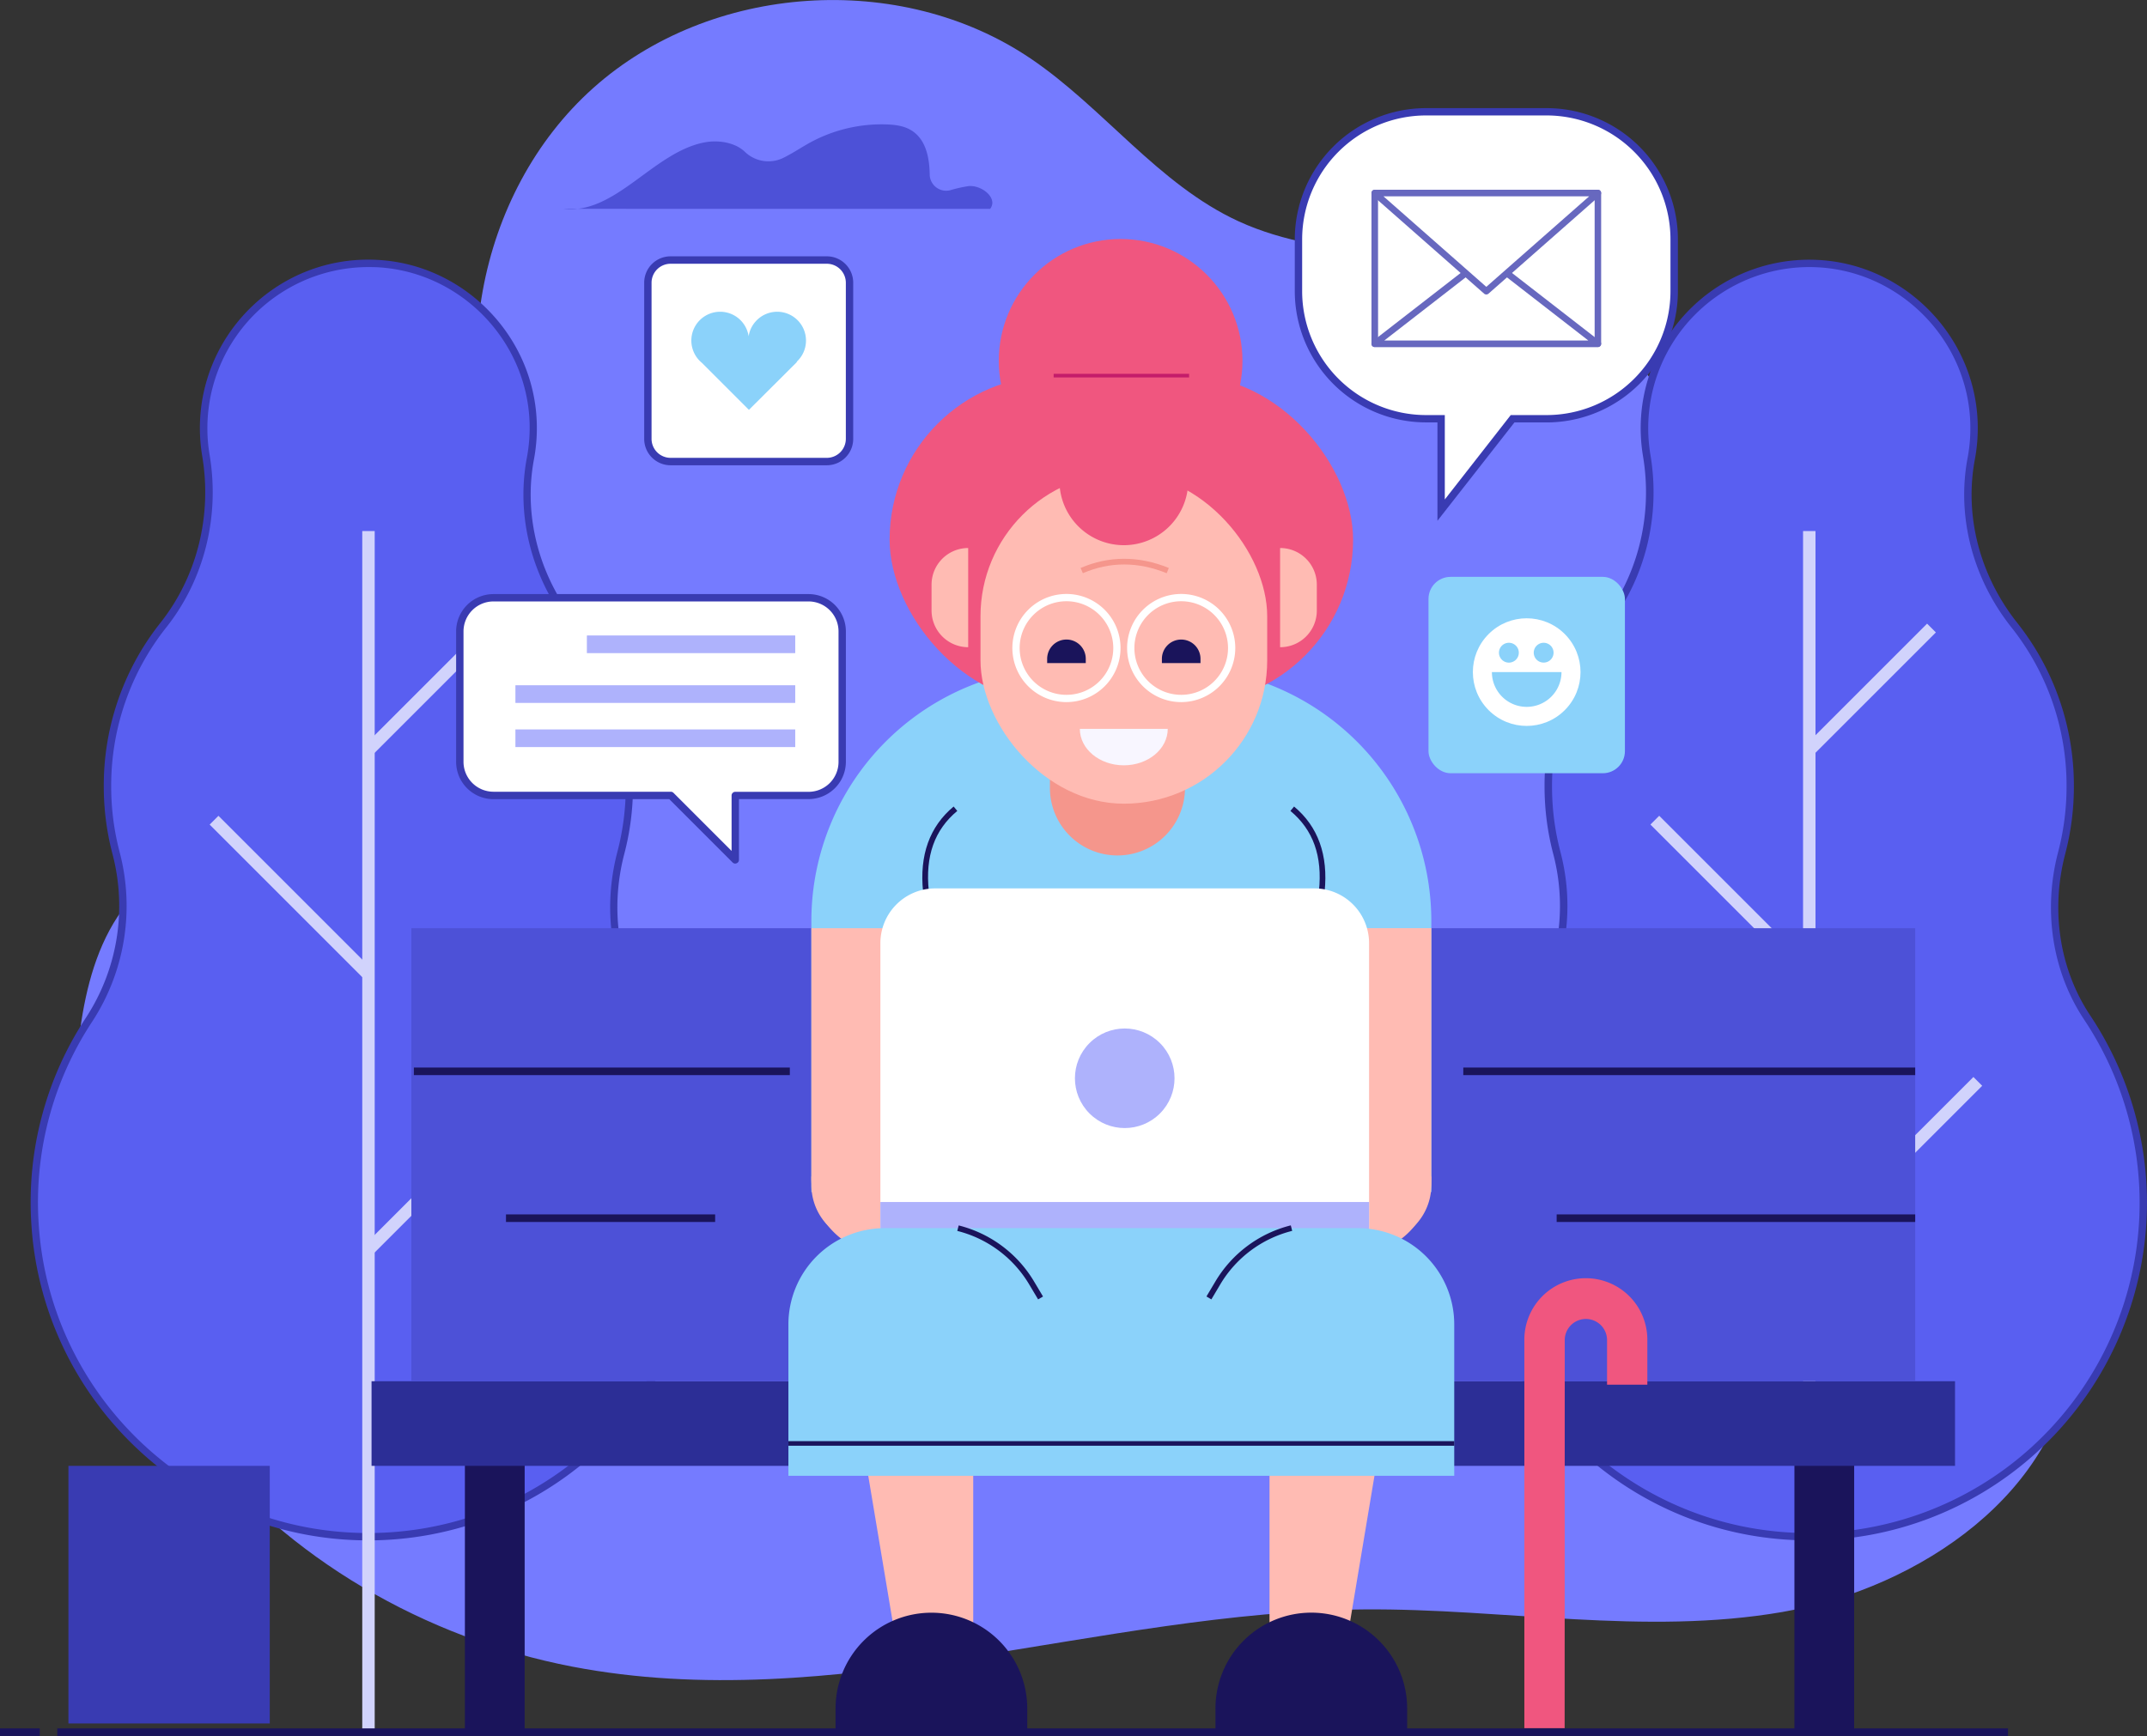 <svg id="Layer_1" data-name="Layer 1" xmlns="http://www.w3.org/2000/svg" viewBox="0 0 1172.24 948.1"><rect x="0" y="0" width="1172.24" height="948.1" fill="#333333" stroke="none"/><defs><style>.cls-1{fill:#757bff;}.cls-2{fill:#595ff1;}.cls-3{fill:#393bb2;}.cls-4{fill:#d1d3fc;}.cls-5{fill:#1a145b;}.cls-6{fill:#2c2e96;}.cls-7{fill:#4d51d7;}.cls-8{fill:#8bd2fa;}.cls-9{fill:#f0567f;}.cls-10{fill:#f5968c;}.cls-11{fill:#c41c6a;}.cls-12{fill:#ffbbb3;}.cls-13{fill:#f8f6ff;}.cls-14{fill:#fff;}.cls-15{fill:#aeb2fc;}.cls-16{fill:#6768bf;}</style></defs><title>Page1_LoginInfo</title><path class="cls-1" d="M521.32,469.25c-2.31-21.78-16.05-40.33-26.22-59.73C455.2,333.41,473.72,231.25,537.8,174s167.67-64.23,238.83-16.06c39.89,27,69.64,68.65,113.38,88.82,50,23,109.66,14,160.84,34.26,71.1,28.09,111.25,117.05,85.29,189-16.64,46.06-56.49,88.34-46.84,136.35,12.38,61.58,90.53,76.93,148,102.36,61.75,27.33,114.15,88.5,108.36,155.77-6.54,76.06-83.33,128.77-158.54,141.81s-152.2-2-228.53-1.39c-145.16,1.12-290,58.67-432.5,31.2C446,1020.64,370.9,977.36,320.51,913.25s-74.77-149-62.2-229.52c3.58-23,10.39-46.21,25-64.31C315.1,580.05,372,575.84,421.4,564.86S526.65,519.56,521.32,469.25Z" transform="translate(-213.88 -125.95)"/><path class="cls-2" d="M566.93,681.81c-17.61-26.4-22.06-59.43-14-90.13a142.78,142.78,0,0,0-26-124.43c-20.35-25.77-29.53-58.57-23.46-90.83A90.5,90.5,0,0,0,505,356c-1.92-46-39.72-84-85.72-86.06a90,90,0,0,0-92.93,104.82c5.49,32.65-2.62,66.56-23.15,92.54a142.76,142.76,0,0,0-25.95,124.46,113.4,113.4,0,0,1-14.7,91.12A181.67,181.67,0,0,0,233,794.47c5.63,90.46,78.67,164.06,169.09,170.29,106.58,7.35,195.33-76.93,195.33-182A181.34,181.34,0,0,0,566.93,681.81Z" transform="translate(-213.88 -125.95)"/><path class="cls-3" d="M415.08,967.22h0c-4.33,0-8.73-.15-13.07-.45-91.75-6.33-165.24-80.35-171-172.17a183.21,183.21,0,0,1,29.81-112.87,111.56,111.56,0,0,0,14.44-89.51,144.94,144.94,0,0,1-4.72-36.76,142.91,142.91,0,0,1,31-89.46c19.93-25.23,28.22-58.38,22.74-91a92.42,92.42,0,0,1-1.26-15.26c0-52.13,43.64-94.35,96.26-91.89,47.17,2.13,85.66,40.78,87.64,88a92.55,92.55,0,0,1-1.5,20.93c-5.8,30.81,2.61,63.33,23.06,89.21a143,143,0,0,1,31,89.46,144.7,144.7,0,0,1-4.71,36.73c-8.12,31-3.11,63.24,13.75,88.51A184.4,184.4,0,0,1,415.08,967.22Zm0-695.41a88,88,0,0,0-86.76,102.56c5.66,33.7-2.93,68-23.56,94.12a139,139,0,0,0-30.17,87,140.64,140.64,0,0,0,4.59,35.74,115.65,115.65,0,0,1-15,92.74A179.19,179.19,0,0,0,235,794.35c5.59,89.82,77.48,162.22,167.23,168.41,4.25.29,8.55.44,12.79.44h0A180.37,180.37,0,0,0,565.26,682.93c-17.49-26.23-22.7-59.67-14.29-91.76a140.85,140.85,0,0,0,4.58-35.71,139,139,0,0,0-30.17-87C504.21,441.69,495.52,408,501.53,376A88.43,88.43,0,0,0,503,356c-1.89-45.13-38.7-82.08-83.8-84.13C417.79,271.84,416.42,271.81,415.07,271.81Z" transform="translate(-213.88 -125.95)"/><rect class="cls-4" x="197.79" y="290.03" width="6.79" height="655.99"/><rect class="cls-4" x="401.25" y="498.92" width="94.37" height="6.79" transform="translate(-437.73 338.26) rotate(-45)"/><rect class="cls-4" x="369.51" y="556.44" width="6.79" height="119.24" transform="translate(-540.28 318.17) rotate(-45)"/><rect class="cls-4" x="396.01" y="759.16" width="130.15" height="6.79" transform="translate(-618.04 423.43) rotate(-45)"/><path class="cls-2" d="M1353.59,681.81c-17.61-26.4-22.07-59.43-14-90.13a142.78,142.78,0,0,0-26-124.43c-20.35-25.77-29.52-58.57-23.45-90.83a90.5,90.5,0,0,0,1.46-20.47c-1.92-46-39.72-84-85.72-86.06A90,90,0,0,0,1113,374.71c5.48,32.65-2.63,66.56-23.15,92.54a142.65,142.65,0,0,0-25.95,124.46,113.48,113.48,0,0,1-14.7,91.12,181.61,181.61,0,0,0-29.49,111.64c5.63,90.46,78.67,164.06,169.09,170.29,106.59,7.35,195.33-76.93,195.33-182A181.42,181.42,0,0,0,1353.59,681.81Z" transform="translate(-213.88 -125.95)"/><path class="cls-3" d="M1201.73,967.22h0c-4.34,0-8.73-.15-13.08-.45-91.75-6.33-165.24-80.35-171-172.17a183.15,183.15,0,0,1,29.82-112.87,111.58,111.58,0,0,0,14.43-89.51,144.93,144.93,0,0,1-4.71-36.76,142.9,142.9,0,0,1,31-89.46c19.93-25.23,28.22-58.38,22.74-91a93.61,93.61,0,0,1-1.26-15.26A92.05,92.05,0,0,1,1206,267.89c47.17,2.13,85.66,40.78,87.64,88a92.63,92.63,0,0,1-1.5,20.93c-5.8,30.81,2.61,63.32,23.06,89.21a143,143,0,0,1,31,89.46,144.7,144.7,0,0,1-4.71,36.73c-8.11,31-3.11,63.24,13.75,88.51a184.4,184.4,0,0,1-153.53,286.52Zm0-695.41A88,88,0,0,0,1115,374.37c5.66,33.7-2.93,68-23.56,94.12a139,139,0,0,0-30.17,87,140.64,140.64,0,0,0,4.59,35.74,115.68,115.68,0,0,1-15,92.74,179.13,179.13,0,0,0-29.17,110.41c5.59,89.82,77.48,162.22,167.23,168.41,4.25.29,8.56.44,12.8.44h0a180.37,180.37,0,0,0,150.18-280.27c-17.48-26.23-22.69-59.67-14.28-91.76a140.85,140.85,0,0,0,4.58-35.71,139,139,0,0,0-30.18-87c-21.17-26.8-29.86-60.49-23.85-92.45a87.94,87.94,0,0,0,1.43-20c-1.88-45.13-38.69-82.08-83.8-84.13C1204.44,271.84,1203.08,271.81,1201.72,271.81Z" transform="translate(-213.88 -125.95)"/><rect class="cls-4" x="984.45" y="290.03" width="6.79" height="655.99"/><rect class="cls-4" x="1187.9" y="498.92" width="94.37" height="6.79" transform="translate(-207.32 894.51) rotate(-45)"/><rect class="cls-4" x="1156.17" y="556.44" width="6.79" height="119.24" transform="translate(-309.88 874.4) rotate(-45)"/><rect class="cls-4" x="1182.66" y="759.16" width="130.15" height="6.79" transform="translate(-387.64 979.68) rotate(-45)"/><rect class="cls-5" x="253.83" y="788.33" width="32.63" height="157.69"/><rect class="cls-5" x="1193.62" y="914.28" width="32.62" height="157.69" transform="translate(2205.98 1860.3) rotate(180)"/><rect class="cls-6" x="202.86" y="754.35" width="864.56" height="46.22"/><rect class="cls-7" x="224.6" y="506.94" width="821.08" height="247.41"/><rect class="cls-5" x="849.92" y="663.24" width="195.76" height="4.14"/><rect class="cls-5" x="798.94" y="583.03" width="246.74" height="4.14"/><rect class="cls-5" x="225.97" y="583.03" width="205.27" height="4.14"/><rect class="cls-5" x="276.26" y="663.24" width="114.2" height="4.14"/><path class="cls-8" d="M581.53,364.47H643A138.52,138.52,0,0,1,781.49,503V651a0,0,0,0,1,0,0H443a0,0,0,0,1,0,0V503A138.52,138.52,0,0,1,581.53,364.47Z"/><path class="cls-5" d="M717.87,612.93c-2.06-19.94,3.56-35.58,16.68-46.5l2,2.4C724.1,579.18,719,593.51,721,612.62Z" transform="translate(-213.88 -125.95)"/><path class="cls-5" d="M937.1,612.93l-3.1-.31c2-19.11-3.13-33.44-15.57-43.79l2-2.4C933.55,577.35,939.16,593,937.1,612.93Z" transform="translate(-213.88 -125.95)"/><circle class="cls-9" cx="611.85" cy="197.05" r="66.52"/><path class="cls-10" d="M573.2,383.74H647a0,0,0,0,1,0,0v46.58a36.88,36.88,0,0,1-36.88,36.88h0a36.88,36.88,0,0,1-36.88-36.88V383.74A0,0,0,0,1,573.2,383.74Z"/><rect class="cls-9" x="485.72" y="205.16" width="253.05" height="179.11" rx="89.55"/><rect class="cls-11" x="575.28" y="204.16" width="73.95" height="1.98"/><rect class="cls-12" x="535.34" y="258.31" width="156.54" height="180.62" rx="78.27"/><path class="cls-13" d="M851.46,524c0,11-10.74,19.92-24,19.92s-24-8.92-24-19.92Z" transform="translate(-213.88 -125.95)"/><path class="cls-5" d="M796.16,475.23h0a10.54,10.54,0,0,0-10.54,10.55v2.31H806.7v-2.31A10.54,10.54,0,0,0,796.16,475.23Z" transform="translate(-213.88 -125.95)"/><path class="cls-14" d="M796.16,509.4a29.53,29.53,0,1,1,29.52-29.53A29.56,29.56,0,0,1,796.16,509.4Zm0-55.09a25.56,25.56,0,1,0,25.56,25.56A25.59,25.59,0,0,0,796.16,454.31Z" transform="translate(-213.88 -125.95)"/><path class="cls-5" d="M848.27,475.23h21.09a0,0,0,0,1,0,0v2.31a10.54,10.54,0,0,1-10.54,10.54h0a10.54,10.54,0,0,1-10.54-10.54v-2.31A0,0,0,0,1,848.27,475.23Z" transform="translate(1503.74 837.37) rotate(180)"/><path class="cls-14" d="M858.81,509.4a29.53,29.53,0,1,1,29.52-29.53A29.56,29.56,0,0,1,858.81,509.4Zm0-55.09a25.56,25.56,0,1,0,25.56,25.56A25.59,25.59,0,0,0,858.81,454.31Z" transform="translate(-213.88 -125.95)"/><path class="cls-12" d="M742.5,479.42h0V425.25h0a20,20,0,0,0-20,20.05v14.07A20.05,20.05,0,0,0,742.5,479.42Z" transform="translate(-213.88 -125.95)"/><path class="cls-12" d="M912.8,479.42h0V425.25h0a20,20,0,0,1,20.05,20.05v14.07A20,20,0,0,1,912.8,479.42Z" transform="translate(-213.88 -125.95)"/><path class="cls-9" d="M827.49,423.7h0a35.17,35.17,0,0,1-35.17-35.16V346.79h70.33v41.75A35.16,35.16,0,0,1,827.49,423.7Z" transform="translate(-213.88 -125.95)"/><path class="cls-10" d="M850.88,439c-15.62-6.35-31-6.36-45.78,0l-1.23-2.86c15.55-6.68,31.76-6.69,48.18,0Z" transform="translate(-213.88 -125.95)"/><path class="cls-12" d="M443,506.94h62.53a0,0,0,0,1,0,0V685a0,0,0,0,1,0,0H484.47A41.46,41.46,0,0,1,443,643.56V506.94A0,0,0,0,1,443,506.94Z"/><path class="cls-12" d="M974.3,632.89h21.07a0,0,0,0,1,0,0V811a0,0,0,0,1,0,0H932.84a0,0,0,0,1,0,0V674.35a41.46,41.46,0,0,1,41.46-41.46Z" transform="translate(1714.33 1317.91) rotate(180)"/><path class="cls-12" d="M443,642.5H781.49a0,0,0,0,1,0,0v4.71a31.7,31.7,0,0,1-31.7,31.7H474.71a31.7,31.7,0,0,1-31.7-31.7V642.5A0,0,0,0,1,443,642.5Z"/><path class="cls-14" d="M510.59,485.19h207a29.91,29.91,0,0,1,29.91,29.91V685a0,0,0,0,1,0,0H480.68a0,0,0,0,1,0,0V515.1A29.91,29.91,0,0,1,510.59,485.19Z"/><rect class="cls-15" x="480.68" y="656.47" width="266.83" height="28.55"/><polygon class="cls-12" points="531.37 910.67 491.56 910.67 463.83 744.83 531.37 744.83 531.37 910.67"/><path class="cls-5" d="M508.54,880.77h0a52.33,52.33,0,0,1,52.33,52.33V946a0,0,0,0,1,0,0H456.21a0,0,0,0,1,0,0V933.1A52.33,52.33,0,0,1,508.54,880.77Z"/><polygon class="cls-12" points="693.14 910.67 732.95 910.67 760.67 744.83 693.14 744.83 693.14 910.67"/><path class="cls-5" d="M877.51,1006.72H982.17a0,0,0,0,1,0,0v12.92A52.33,52.33,0,0,1,929.84,1072h0a52.33,52.33,0,0,1-52.33-52.33v-12.92A0,0,0,0,1,877.51,1006.72Z" transform="translate(1645.8 1952.74) rotate(180)"/><circle class="cls-15" cx="827.97" cy="714.84" r="27.19" transform="translate(-476.84 668.89) rotate(-45)"/><path class="cls-8" d="M483,670.75H741.47A52.57,52.57,0,0,1,794,723.31V806a0,0,0,0,1,0,0H430.46a0,0,0,0,1,0,0V723.31A52.57,52.57,0,0,1,483,670.75Z"/><rect class="cls-5" x="430.46" y="787.07" width="363.57" height="2.51"/><path class="cls-5" d="M780.68,835.61l-4.82-8.09a63.69,63.69,0,0,0-39.32-29.31l.77-3a66.77,66.77,0,0,1,41.23,30.74l4.82,8.09Z" transform="translate(-213.88 -125.95)"/><path class="cls-5" d="M875.27,835.61l-2.68-1.6,4.82-8.09a66.77,66.77,0,0,1,41.23-30.74l.77,3a63.64,63.64,0,0,0-39.32,29.31Z" transform="translate(-213.88 -125.95)"/><path class="cls-9" d="M1068.16,1069.78h-22V858.19a33.58,33.58,0,1,1,67.15,0v24h-22v-24a11.55,11.55,0,1,0-23.09,0Z" transform="translate(-213.88 -125.95)"/><rect class="cls-3" x="37.36" y="800.57" width="109.93" height="140.69"/><path class="cls-12" d="M770.15,517.7,754,507a1.56,1.56,0,0,1-.43-2.17h0a1.55,1.55,0,0,1,2.16-.43l16.13,10.75a1.57,1.57,0,0,1,.44,2.17h0A1.57,1.57,0,0,1,770.15,517.7Z" transform="translate(-213.88 -125.95)"/><path class="cls-12" d="M884.25,517.7,900.38,507a1.56,1.56,0,0,0,.43-2.17h0a1.55,1.55,0,0,0-2.16-.43L882.52,515.1a1.57,1.57,0,0,0-.44,2.17h0A1.57,1.57,0,0,0,884.25,517.7Z" transform="translate(-213.88 -125.95)"/><path class="cls-14" d="M992.47,187h65.83A69.64,69.64,0,0,1,1128,256.62V285a69.65,69.65,0,0,1-69.65,69.65h-18.57l-39,49.91V354.63h-8.25A69.64,69.64,0,0,1,922.83,285V256.62A69.64,69.64,0,0,1,992.47,187Z" transform="translate(-213.88 -125.95)"/><path class="cls-3" d="M998.71,410.38V356.64h-6.23A71.74,71.74,0,0,1,920.82,285V256.62A71.73,71.73,0,0,1,992.48,185h65.82A71.74,71.74,0,0,1,1130,256.62V285a71.75,71.75,0,0,1-71.66,71.66h-17.59ZM992.48,189a67.71,67.71,0,0,0-67.64,67.63V285a67.71,67.71,0,0,0,67.64,67.64h10.25v46.09l36-46.09h19.56A67.71,67.71,0,0,0,1125.94,285V256.62A67.71,67.71,0,0,0,1058.3,189Z" transform="translate(-213.88 -125.95)"/><rect class="cls-14" x="750.6" y="105.43" width="121.82" height="82.32"/><path class="cls-16" d="M1086.3,315.49H964.48a1.79,1.79,0,0,1-1.79-1.79V231.38a1.79,1.79,0,0,1,1.79-1.79H1086.3a1.79,1.79,0,0,1,1.79,1.79V313.7A1.79,1.79,0,0,1,1086.3,315.49Zm-120-3.59h118.24V233.17H966.27Z" transform="translate(-213.88 -125.95)"/><polygon class="cls-14" points="750.6 187.74 872.42 187.74 811.51 140.46 750.6 187.74"/><path class="cls-16" d="M1086.3,315.49H964.48a1.79,1.79,0,0,1-1.1-3.21L1024.29,265a1.77,1.77,0,0,1,2.2,0l60.91,47.28a1.8,1.8,0,0,1-1.1,3.21ZM969.71,311.9h111.36l-55.68-43.22Z" transform="translate(-213.88 -125.95)"/><polygon class="cls-14" points="750.6 105.43 872.42 105.43 811.51 159.04 750.6 105.43"/><path class="cls-16" d="M1025.39,286.78a1.85,1.85,0,0,1-1.19-.44l-60.91-53.62a1.8,1.8,0,0,1,1.19-3.14H1086.3a1.8,1.8,0,0,1,1.18,3.14l-60.91,53.62A1.82,1.82,0,0,1,1025.39,286.78Zm-56.16-53.61,56.16,49.44,56.16-49.44Z" transform="translate(-213.88 -125.95)"/><rect class="cls-5" x="31.28" y="943.94" width="1065.06" height="4.15"/><rect class="cls-5" y="943.94" width="21.71" height="4.15"/><path class="cls-7" d="M521.68,240c28.29,3.27,49.15-31.27,77.18-36.34,7.49-1.36,16.37.16,21.61,5.1a18.5,18.5,0,0,0,20.59,3.65c4.66-2.22,9.21-5.23,13.61-7.76a81.65,81.65,0,0,1,43.55-10.74c4.44.17,9,.76,12.85,3,8.09,4.69,10.25,14.48,10.42,24.29a9,9,0,0,0,11.16,8.65,73.9,73.9,0,0,1,10-2.25c7.25-.76,16.33,6.66,11.84,12.41Z" transform="translate(-213.88 -125.95)"/><rect class="cls-8" x="779.94" y="315.05" width="107.25" height="107.25" rx="12.06"/><circle class="cls-14" cx="1047.44" cy="493.02" r="29.39" transform="translate(-255.71 759.1) rotate(-45)"/><path class="cls-8" d="M1032.3,482.41a5.42,5.42,0,1,0,5.41-5.41A5.41,5.41,0,0,0,1032.3,482.41Z" transform="translate(-213.88 -125.95)"/><path class="cls-8" d="M1062.11,482.41a5.41,5.41,0,1,1-5.41-5.41A5.41,5.41,0,0,1,1062.11,482.41Z" transform="translate(-213.88 -125.95)"/><path class="cls-8" d="M1047.44,512a19,19,0,0,0,19-19h-38A19,19,0,0,0,1047.44,512Z" transform="translate(-213.88 -125.95)"/><path class="cls-14" d="M483.29,452.41H655.35a18.38,18.38,0,0,1,18.37,18.37V542a18.37,18.37,0,0,1-18.37,18.36h-40v35.18L580.13,560.4H483.29A18.36,18.36,0,0,1,464.93,542V470.78A18.37,18.37,0,0,1,483.29,452.41Z" transform="translate(-213.88 -125.95)"/><path class="cls-3" d="M615.31,597.59a2,2,0,0,1-1.42-.59L579.3,562.41h-96A20.4,20.4,0,0,1,462.92,542V470.78a20.39,20.39,0,0,1,20.37-20.37H655.35a20.39,20.39,0,0,1,20.37,20.37V542a20.4,20.4,0,0,1-20.37,20.37h-38v33.17a2,2,0,0,1-1.24,1.86A2.07,2.07,0,0,1,615.31,597.59Zm-132-143.17a16.38,16.38,0,0,0-16.36,16.36V542a16.37,16.37,0,0,0,16.36,16.35h96.84a2.05,2.05,0,0,1,1.43.59l31.74,31.75V560.4a2,2,0,0,1,2-2h40A16.37,16.37,0,0,0,671.71,542V470.78a16.38,16.38,0,0,0-16.36-16.36Z" transform="translate(-213.88 -125.95)"/><rect class="cls-15" x="320.43" y="347.06" width="113.76" height="9.64"/><rect class="cls-15" x="281.41" y="374.25" width="152.78" height="9.64"/><rect class="cls-15" x="281.41" y="398.37" width="152.78" height="9.64"/><rect class="cls-14" x="353.73" y="142" width="110.1" height="110.1" rx="12.38"/><path class="cls-3" d="M665.32,380.05H580a14.41,14.41,0,0,1-14.4-14.39V280.33A14.41,14.41,0,0,1,580,265.94h85.32a14.41,14.41,0,0,1,14.4,14.39v85.33A14.41,14.41,0,0,1,665.32,380.05ZM580,270a10.39,10.39,0,0,0-10.38,10.37v85.33A10.4,10.4,0,0,0,580,376h85.32a10.4,10.4,0,0,0,10.38-10.38V280.33A10.39,10.39,0,0,0,665.32,270Z" transform="translate(-213.88 -125.95)"/><path class="cls-8" d="M653.94,311.93a15.72,15.72,0,0,0-27.31-10.62,15.52,15.52,0,0,0-4,8.29,15.73,15.73,0,1,0-25.57,14.47s0,0,.07.06l25.66,25.66L649,323.66l-.14-.14A15.66,15.66,0,0,0,653.94,311.93Z" transform="translate(-213.88 -125.95)"/></svg>